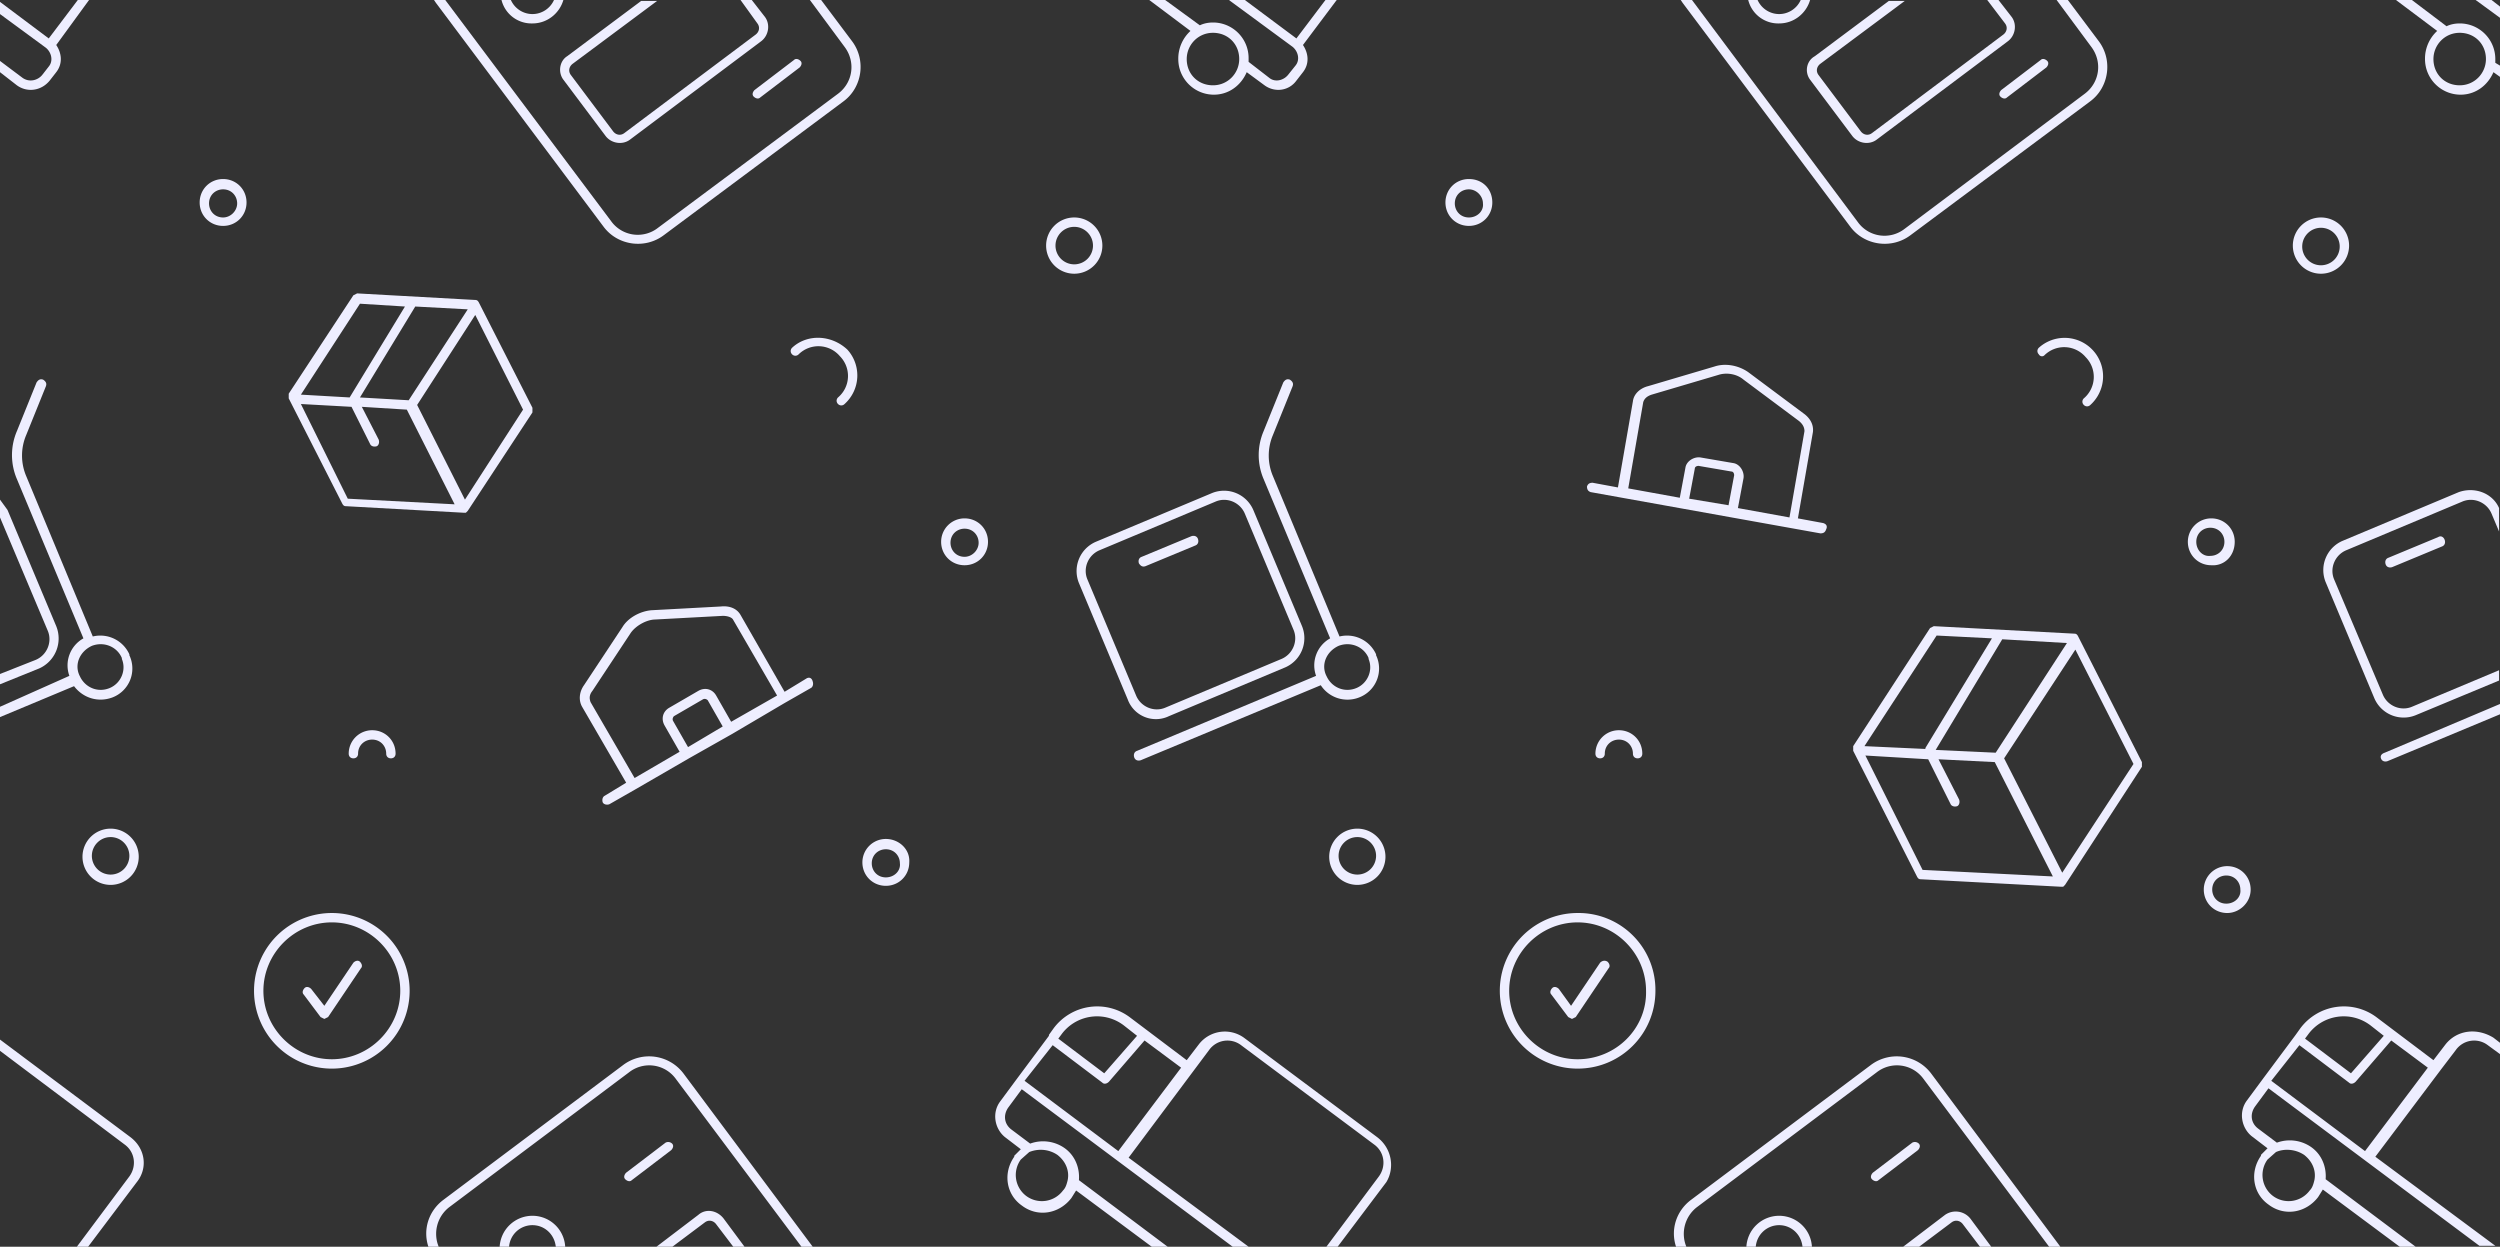 <svg xmlns:xlink="http://www.w3.org/1999/xlink" xmlns="http://www.w3.org/2000/svg" viewBox="0 0 266.7 133" xml:space="preserve" width="266.7"  height="133" ><rect x="0" y="0" width="266.7" height="133" fill="#333333" stroke="none"/><path fill="none" d="m146.3 122.1-14.2-10.6a2.4 2.4 0 0 0-3.4.5l-8.6 11.5 12.8 9.5h8.3l5.6-7.5c.8-1 .6-2.6-.5-3.4zm-39-4c-.6.8-.4 1.8.3 2.4l2 1.5c1.2-.5 2.6-.4 3.7.5 1.1.8 1.6 2.1 1.5 3.4l9.6 7.2h6.7l-22.5-16.8-1.3 1.8zm10.5-3.7 3.5-4-1.4-1.1a4.7 4.7 0 0 0-6.7 1l-.3.4 4.9 3.7z"/><path fill="none" d="M108.9 123.8c-.9 1.3-.7 3 .5 3.9 1.2.9 3 .7 3.9-.6.3-.3.4-.7.5-1.1.2-1-.2-2.1-1.1-2.7-.9-.7-2-.7-2.9-.3l-.9.8zM266.7 0h-.9l.9.7zM126 113.9l-3.9-2.9-3.8 4.4c-.2.2-.5.2-.7.1l-5.3-4-2.9 3.9 10 7.5 6.6-9zM189.8 1.5c1 0 1.9-.6 2.3-1.5h-4.6c.4.9 1.3 1.5 2.3 1.5zM75.1 130.4l-3.6 2.7h6.7l-1.9-2.5c-.3-.4-.8-.5-1.2-.2z"/><path fill="none" d="m67.1 114.4-19.2 14.4c-1.3 1-1.8 2.8-1.1 4.2h6.5a3.5 3.5 0 0 1 3.5-3.4c1.9 0 3.4 1.5 3.5 3.4h9.6l4.6-3.5c.8-.6 2-.5 2.6.4l2.3 3.1h6.1l-13.4-17.9a3.6 3.6 0 0 0-5-.7zm4.5 8.3-4.2 3.2c-.2.2-.5.1-.7-.1s-.1-.5.1-.7l4.2-3.2c.2-.2.5-.1.7.1.1.3.1.6-.1.7zM23.8 20.1c-.9 0-1.5.7-1.5 1.5 0 .9.7 1.5 1.5 1.5.9 0 1.5-.7 1.5-1.5s-.7-1.5-1.5-1.5zM44.3 32.7l-5.9 9.7 5.2.3 6.3-9.7zM35.4 98.4c-4 0-7.3 3.3-7.3 7.3s3.3 7.3 7.3 7.3 7.3-3.3 7.3-7.3-3.3-7.3-7.3-7.3zm3.2 4.9-3.5 5.2-.4.2-.4-.2-1.8-2.4c-.2-.2-.1-.5.1-.7s.5-.1.7.1l1.4 1.8 3.1-4.6c.2-.2.5-.3.7-.1.2.1.2.4.1.7zm-1.3-60.9 5.9-9.7-4.8-.3-6.3 9.7 5.2.3zm-24 79.7L0 112.2V133h8.2l5.6-7.5c.8-1 .6-2.6-.5-3.4zm176.5 8.6c-1.3 0-2.4 1-2.5 2.4h4.9c0-1.4-1.1-2.4-2.4-2.4zm18.3-.3-3.6 2.7h6.6l-1.9-2.5c-.2-.4-.7-.5-1.1-.2z"/><circle fill="none" cx="11.8" cy="91.4" r="2"/><path fill="none" d="M200.2 114.4 181 128.8c-1.3 1-1.8 2.8-1.1 4.2h6.5a3.5 3.5 0 0 1 3.5-3.4c1.9 0 3.4 1.5 3.5 3.4h9.6l4.6-3.5c.8-.6 2-.5 2.6.4l2.3 3.1h6.1l-13.4-17.9a3.7 3.7 0 0 0-5-.7zm4.4 8.3-4.2 3.2c-.2.2-.5.1-.7-.1-.2-.2-.1-.5.1-.7l4.2-3.2c.2-.2.5-.1.7.1.1.3.1.6-.1.7zm43-94.5a2 2 0 0 0 2-2 2 2 0 0 0-2-2 2 2 0 0 0-2 2c0 1.1.9 2 2 2zM5.1 67.2 0 55.1v16.8l3.8-1.6a2.4 2.4 0 0 0 1.3-3.1zM60.9 7.9l4.5 6c.3.4.8.5 1.2.2l14-10.5c.4-.3.5-.8.2-1.2L79 0h-8.9l-9 6.7c-.4.3-.4.8-.2 1.2zm65.8-1.6c0 1.5 1.2 2.8 2.8 2.8s2.8-1.2 2.8-2.8c0-1.5-1.2-2.8-2.8-2.8s-2.8 1.2-2.8 2.8zm133 0c0 1.5 1.2 2.8 2.8 2.8s2.8-1.2 2.8-2.8c0-1.5-1.2-2.8-2.8-2.8s-2.8 1.2-2.8 2.8zM56.8 1.5c1 0 1.9-.6 2.3-1.5h-4.6c.4.9 1.3 1.5 2.3 1.5z"/><path fill="none" d="M262.5 2.5c2.1 0 3.8 1.7 3.8 3.8v.4l.5.3V2l-2.7-2h-6.7l3.7 2.8c.4-.2.9-.3 1.4-.3zm-22.2 115.6c-.6.8-.4 1.8.3 2.4l2 1.5c1.2-.5 2.6-.4 3.7.5 1.1.8 1.6 2.1 1.5 3.4l9.6 7.2h6.7l-22.5-16.8-1.3 1.8zm-37.1-93.8L222.4 10a3.5 3.5 0 0 0 .7-5l-3.7-5h-6.1l1.4 1.9c.6.8.5 2-.4 2.6l-14 10.5c-.8.6-2 .5-2.6-.4l-4.5-6c-.6-.8-.5-2 .4-2.6l7.9-5.9h-8.3a3.3 3.3 0 0 1-3.3 2.5 3.4 3.4 0 0 1-3.3-2.5h-6l17.7 23.6c1 1.5 3.3 1.8 4.9.6zm10.3-14.7 4.2-3.2c.2-.2.5-.1.7.1.2.2.1.5-.1.7l-4.2 3.2c-.2.2-.5.1-.7-.1-.1-.2-.1-.6.1-.7zm-84-7.1c2.1 0 3.8 1.7 3.8 3.8v.4l2.2 1.7c.6.5 1.5.3 2-.3l.7-.9c.5-.6.3-1.5-.3-2l-6.8-5h-6.7l3.7 2.8c.4-.4.9-.5 1.4-.5zm133.2 51-12.4 5.2a2.4 2.4 0 0 0-1.3 3.1l5.2 12.4a2.4 2.4 0 0 0 3.1 1.3l9.3-3.9v-15l-.8-1.9a2.3 2.3 0 0 0-3.1-1.2zm-2.2 4.7-5.3 2.2c-.3.1-.5 0-.7-.3-.1-.3 0-.5.3-.7l5.3-2.2c.3-.1.5 0 .7.3s0 .6-.3.7zM141.3 0h-8.5l5.4 4.1z"/><path fill="none" d="m193.9 7.9 4.5 6c.3.4.8.5 1.2.2l14-10.5c.4-.3.5-.8.2-1.2L212 0h-8.9l-9 6.7c-.4.3-.4.9-.2 1.2zM261.7 112l-1.6 2.1-7 9.3 12.8 9.5h.8v-20.4l-1.5-1.1c-1.2-.7-2.7-.5-3.5.6zm-19.8 11.8c-.9 1.3-.7 3 .5 3.9 1.2.9 3 .7 3.9-.6.3-.3.4-.7.5-1.1.2-1-.2-2.1-1.1-2.7-.9-.7-2-.7-2.9-.3l-.9.8zM43.6 43.7l-4.8-.3 1.8 3.5c.1.2 0 .5-.2.7-.2.1-.5 0-.7-.2l-2-4-5.4-.3 5.1 10.1 11.4.6-5.2-10.1zM8.5 72.3c.6 1.1 1.9 1.7 3.1 1.1a2.4 2.4 0 0 0 1.3-3.1v-.1a2.4 2.4 0 0 0-3.1-1.3h-.1a2.5 2.5 0 0 0-1.3 3.2l.1.2zm61.7-48L89.4 10a3.5 3.5 0 0 0 .7-5l-3.7-5h-6.1l1.4 1.9c.6.8.5 2-.4 2.6L67.3 15c-.8.6-2 .5-2.6-.4l-4.5-6c-.6-.8-.5-2 .4-2.6l7.8-6h-8.3a3.3 3.3 0 0 1-3.3 2.5A3.4 3.4 0 0 1 53.5 0h-6l17.7 23.6a3.5 3.5 0 0 0 5 .7zM80.5 9.6l4.2-3.2c.2-.2.5-.1.7.1.2.2.1.5-.1.7l-4.2 3.2c-.2.2-.5.1-.7-.1-.1-.2-.1-.6.1-.7zM259 113.9l-3.9-2.9-3.8 4.4c-.2.2-.5.2-.7.1l-5.3-4-2.9 3.9 10 7.5 6.6-9zM4.5 8l.7-.9c.5-.6.3-1.5-.3-2L0 1.4v5l2.4 1.8c.7.6 1.6.4 2.1-.2z"/><path fill="none" d="m250.8 114.4 3.5-4-1.4-1.1a4.7 4.7 0 0 0-6.7 1l-.3.4 4.9 3.7zM8.3 0H0v.2l5.2 3.9zM56.8 130.7c-1.3 0-2.4 1-2.5 2.4h4.9c0-1.4-1-2.4-2.4-2.4zm180.6-72.9c0-.9-.7-1.5-1.5-1.5-.9 0-1.5.7-1.5 1.5 0 .9.7 1.5 1.5 1.5.8.1 1.5-.6 1.5-1.5zM213.8 80.9l6.2 12.2 7.5-11.6-6.2-12.2zM124.3 75.5l12.4-5.2a2.4 2.4 0 0 0 1.3-3.1l-5.2-12.4a2.4 2.4 0 0 0-3.1-1.3l-12.4 5.2a2.4 2.4 0 0 0-1.3 3.1l5.2 12.4a2.3 2.3 0 0 0 3.1 1.3zm-2.5-16 5.3-2.2c.3-.1.5 0 .7.3s0 .5-.3.7l-5.3 2.2c-.3.1-.5 0-.7-.3-.1-.3.1-.6.3-.7zM44.4 43.3l5.2 10 6.2-9.5-5.1-10.1zM141.5 72.3c.6 1.1 1.9 1.7 3.1 1.1a2.4 2.4 0 0 0 1.3-3.1v-.1a2.4 2.4 0 0 0-3.1-1.3h-.1a2.5 2.5 0 0 0-1.3 3.2l.1.2zm-26.9-48a2 2 0 0 0-2 2c0 1.1.9 2 2 2s2-.9 2-2a2 2 0 0 0-2-2zm122.9 69c-.9 0-1.5.7-1.5 1.5 0 .9.7 1.5 1.5 1.5.9 0 1.5-.7 1.5-1.5.1-.8-.6-1.5-1.5-1.5zm-24.6-12-6-.3 2.2 4.3c.1.2 0 .5-.2.7-.2.1-.5 0-.7-.2l-2.4-4.8-6.7-.4 6.2 12.2 13.9.7-6.3-12.2zm-28.2-30.9-3.5-.6c-.2 0-.4.1-.4.3l-.6 3.2 4.2.8.6-3.2c0-.3-.1-.5-.3-.5zm-28-30.3c-.9 0-1.5.7-1.5 1.5 0 .9.7 1.5 1.5 1.5s1.5-.7 1.5-1.5c.1-.8-.6-1.5-1.5-1.5z"/><path fill="none" d="M179.8 49.9c.1-.7.8-1.2 1.6-1.1l3.5.6c.7.1 1.2.8 1.1 1.6l-.6 3.2 5.5 1 1.6-9.2c.1-.3-.1-.7-.6-1.1l-5.9-4.4c-.7-.5-1.8-.7-2.7-.5l-7.1 2.1c-.6.2-.9.5-.9.8l-1.6 9.2 5.5 1 .6-3.2zm-35 39.5a2 2 0 0 0-2 2c0 1.1.9 2 2 2a2 2 0 0 0 2-2 2 2 0 0 0-2-2zm60.6-9.5 7.1-11.8-5.9-.3-7.7 11.8 6.5.3zM102.9 56.3c-.9 0-1.5.7-1.5 1.5 0 .9.7 1.5 1.5 1.5.9 0 1.5-.7 1.5-1.5s-.7-1.5-1.5-1.5zM213.6 68.2 206.5 80l6.4.3 7.7-11.7zM94.5 90.5c-.9 0-1.5.7-1.5 1.5 0 .9.7 1.5 1.5 1.5.9 0 1.5-.7 1.5-1.5.1-.8-.6-1.5-1.5-1.5zM75 74.6l-3.1 1.8c-.2.1-.2.3-.1.5l1.6 2.8 3.7-2.1-1.6-2.8c-.1-.2-.3-.3-.5-.2zm93.3 23.8c-4 0-7.3 3.3-7.3 7.3s3.3 7.3 7.3 7.3 7.3-3.3 7.3-7.3c.1-4-3.2-7.3-7.3-7.3zm3.3 4.9-3.5 5.2-.4.2-.4-.2-1.8-2.4c-.2-.2-.1-.5.1-.7.2-.2.5-.1.7.1l1.3 1.8 3.1-4.6c.2-.2.5-.3.7-.1.3.1.3.4.2.7z"/><path fill="none" d="M70.9 77.4c-.4-.7-.2-1.5.5-1.9l3.1-1.8c.7-.4 1.5-.2 1.9.5L78 77l4.8-2.8-4.7-8.1c-.2-.3-.5-.5-1.1-.4l-7.4.4c-.9.1-1.9.6-2.4 1.4l-4.1 6.2c-.3.5-.3 1-.2 1.2l4.7 8.1 4.8-2.8-1.5-2.8z"/><path fill="none" d="m247.6 126.9-.5.8a3.8 3.8 0 0 1-5.3.8 3.7 3.7 0 0 1-.8-5.2v-.1l.7-.7-1.7-1.3a2.7 2.7 0 0 1-.5-3.8l1.7-2.3 3.5-4.7.5-.7a5.8 5.8 0 0 1 8.1-1.2l6.1 4.6 1.3-1.7a3.5 3.5 0 0 1 4.8-.7l.9.7V76.2l-12 5c-.3.1-.5 0-.7-.3-.1-.3 0-.5.3-.7l12.3-5.2v-2.4l-8.9 3.7c-1.7.7-3.7-.1-4.4-1.8l-5.2-12.4c-.7-1.7.1-3.7 1.8-4.4l12.4-5.2c1.6-.7 3.5 0 4.3 1.6V8.2l-.3-.5a3.8 3.8 0 0 1-3.5 2.4 3.8 3.8 0 0 1-3.8-3.8c0-1.2.6-2.3 1.4-2.9L255.7 0h-35.1l3.3 4.4c1.5 2 1.1 4.9-.9 6.4l-19.2 14.4a4.6 4.6 0 0 1-6.4-.9L179.5.3l-.2-.3h-36.7L139 4.8c.6.8.6 2 0 2.9l-.7.9a2.4 2.4 0 0 1-3.4.5L133 7.7a3.8 3.8 0 0 1-3.5 2.4 3.8 3.8 0 0 1-3.8-3.8c0-1.2.6-2.3 1.4-2.9L122.7 0H87.6l3.3 4.4c1.5 2 1.1 4.9-.9 6.4L70.8 25.1a4.6 4.6 0 0 1-6.4-.9L46.5.2l-.2-.3H9.5L6 4.8c.6.8.6 2 0 2.9l-.7.9a2.5 2.5 0 0 1-3.5.5L0 7.7v45.5l.8 1.1L6 66.8c.7 1.7-.1 3.7-1.8 4.4L0 73v2.4l7.5-3.1c-.5-1.5.1-3.2 1.5-4l-7.1-17a6.5 6.5 0 0 1 0-5.1L4 40.9c.1-.3.4-.4.7-.3.2.1.3.4.2.7l-2.1 5.2c-.6 1.4-.6 3 0 4.4L9.9 68c1.6-.4 3.2.4 3.9 1.9v.1c.7 1.7-.1 3.8-1.8 4.5-1.6.7-3.2.1-4.1-1.2L0 76.4v34.5l13.9 10.4a3.5 3.5 0 0 1 .7 4.8L9.5 133h36.3c-.6-1.8 0-3.8 1.6-5l19.2-14.4c2-1.5 4.9-1.1 6.4.9L86.8 133h36l-8.2-6.1-.5.8a3.8 3.8 0 0 1-5.3.8 3.7 3.7 0 0 1-.8-5.2v-.1l.7-.7-1.7-1.3a2.7 2.7 0 0 1-.5-3.8l1.7-2.3 3.5-4.7v-.1l.5-.7a5.8 5.8 0 0 1 8.1-1.2l6.1 4.6 1.3-1.7a3.5 3.5 0 0 1 4.8-.7l14.2 10.6a3.5 3.5 0 0 1 .7 4.8l-5.2 6.9h36.3c-.6-1.8 0-3.8 1.6-5l19.2-14.4c2-1.5 4.9-1.1 6.4.9l13.8 18.5h36l-7.9-6zm0-103.6a3 3 0 0 1 3 3 3 3 0 0 1-3 3 3 3 0 0 1-3-3 3 3 0 0 1 3-3zm-235.8 71a3 3 0 0 1-3-3 3 3 0 0 1 3-3 3 3 0 0 1 3 3 3 3 0 0 1-3 3zm12-70.1c-1.4 0-2.5-1.1-2.5-2.5s1.1-2.5 2.5-2.5 2.5 1.1 2.5 2.5-1.1 2.5-2.5 2.5zM35.4 114a8.3 8.3 0 1 1 0-16.6 8.3 8.3 0 1 1 0 16.6zm1.8-33.6c0-1.4 1.1-2.5 2.5-2.5s2.5 1.1 2.5 2.5c0 .3-.2.5-.5.5s-.5-.2-.5-.5c0-.9-.7-1.5-1.5-1.5-.9 0-1.5.7-1.5 1.5 0 .3-.2.5-.5.5-.2 0-.5-.2-.5-.5zm19.6-36.3-6.9 10.5-.2.2h-.2l-12.6-.7c-.2 0-.3-.1-.4-.3l-5.7-11.2v-.5l6.9-10.5.4-.2 12.6.7c.2 0 .3.1.4.3l5.7 11.2v.5zm29.7 29.2-2.8 1.6-5.6 3.3-4.6 2.6-5.7 3.3-2.8 1.6c-.2.1-.5.1-.7-.2a.5.5 0 0 1 .2-.7l2.3-1.4-4.7-8.1c-.4-.7-.2-1.6.2-2.3l4.1-6.2c.7-1 1.9-1.7 3.1-1.8l7.4-.4c.9 0 1.7.2 2.1.9l4.7 8.1 2.3-1.4c.2-.1.5-.1.7.2.2.4.1.7-.2.9zM90 43.2c-.2.2-.5.2-.7 0a.5.5 0 0 1 0-.7 3 3 0 0 0 .2-4.4 3 3 0 0 0-4.4-.2c-.2.2-.5.2-.7 0a.5.5 0 0 1 0-.7 4.1 4.1 0 0 1 5.8.3 3.9 3.9 0 0 1-.2 5.7zm4.5 51.4a2.5 2.5 0 0 1-2.5-2.5c0-1.4 1.1-2.5 2.5-2.5s2.5 1.1 2.5 2.5c.1 1.3-1.1 2.5-2.5 2.5zm8.4-34.2a2.5 2.5 0 0 1-2.5-2.5c0-1.4 1.1-2.5 2.5-2.5s2.5 1.1 2.5 2.5-1.1 2.5-2.5 2.5zm8.7-34.2a3 3 0 0 1 3-3 3 3 0 0 1 3 3 3 3 0 0 1-3 3 3 3 0 0 1-3-3zm8.7 48.4-5.2-12.4c-.7-1.7.1-3.7 1.8-4.4l12.4-5.2c1.7-.7 3.7.1 4.4 1.8l5.2 12.4c.7 1.7-.1 3.7-1.8 4.4l-12.4 5.2c-1.7.8-3.7 0-4.4-1.8zm1.4 6.6c-.3.1-.5 0-.7-.3-.1-.3 0-.5.3-.7l19.1-8c-.5-1.5.1-3.2 1.5-4l-7.1-17a6.5 6.5 0 0 1 0-5.1l2.1-5.2c.1-.3.4-.4.7-.3.3.1.4.4.3.7l-2.1 5.2c-.6 1.4-.6 3 0 4.4l7.1 17.1c1.6-.4 3.2.4 3.9 1.9v.1c.7 1.7-.1 3.8-1.8 4.5-1.6.7-3.2.1-4.1-1.2l-19.2 7.9zm23.1 13.1a3 3 0 0 1-3-3 3 3 0 0 1 3-3 3 3 0 0 1 3 3 3 3 0 0 1-3 3zm11.9-70.1c-1.4 0-2.5-1.1-2.5-2.5s1.1-2.5 2.5-2.5 2.5 1.1 2.5 2.5-1 2.5-2.5 2.5zm11.6 89.8a8.3 8.3 0 1 1 0-16.6c4.6 0 8.3 3.7 8.3 8.3a8.2 8.2 0 0 1-8.3 8.3zm1.9-33.6c0-1.4 1.1-2.5 2.5-2.5s2.5 1.1 2.5 2.5c0 .3-.2.5-.5.5s-.5-.2-.5-.5c0-.9-.7-1.5-1.5-1.5-.9 0-1.5.7-1.5 1.5 0 .3-.2.5-.5.5s-.5-.2-.5-.5zm24.2-23.6-24.5-4.4c-.3 0-.5-.3-.4-.6 0-.3.3-.5.6-.4l2.7.5 1.6-9.2c.1-.8.8-1.3 1.6-1.6l7.1-2.1c1.2-.3 2.6-.1 3.6.6l5.9 4.4c.7.5 1.1 1.3 1 2l-1.6 9.2 2.7.5c.3 0 .5.3.4.6-.2.4-.5.5-.7.5zm23.1-19.7a4.1 4.1 0 0 1 5.5 6.1c-.2.2-.5.2-.7 0a.5.5 0 0 1 0-.7 3 3 0 0 0 .2-4.4 3 3 0 0 0-4.4-.2c-.2.2-.5.2-.7 0-.2-.3-.1-.6.1-.8zm11 44.7-8.2 12.6-.2.2h-.2l-15-.8c-.2 0-.3-.1-.4-.3l-6.8-13.4v-.5l8.2-12.6.4-.2 15 .8c.2 0 .3.1.4.3l6.8 13.4v.5zm4.8-24c0-1.4 1.1-2.5 2.5-2.5s2.5 1.1 2.5 2.5-1.1 2.5-2.5 2.5c-1.3.1-2.5-1-2.5-2.5zm1.7 37.1c0-1.4 1.1-2.5 2.5-2.5s2.5 1.1 2.5 2.5-1.1 2.5-2.5 2.5a2.5 2.5 0 0 1-2.5-2.5z"/><path fill="#EEF" d="M84.5 37.1c-.2.2-.2.5 0 .7.2.2.5.2.7 0a3 3 0 0 1 4.4.2 3 3 0 0 1-.2 4.4c-.2.2-.2.5 0 .7.2.2.5.2.7 0a4.1 4.1 0 0 0 .3-5.8c-1.7-1.6-4.3-1.7-5.9-.2zm18.4 18.2a2.5 2.5 0 0 0-2.5 2.5c0 1.4 1.1 2.5 2.5 2.5s2.5-1.1 2.5-2.5-1.1-2.5-2.5-2.5zm0 4.1c-.9 0-1.5-.7-1.5-1.5 0-.9.7-1.5 1.5-1.5.9 0 1.5.7 1.5 1.5s-.7 1.5-1.5 1.5zM23.8 19.1c-1.4 0-2.5 1.1-2.5 2.5s1.1 2.5 2.5 2.5 2.5-1.1 2.5-2.5-1.1-2.5-2.5-2.5zm0 4.1c-.9 0-1.5-.7-1.5-1.5 0-.9.7-1.5 1.5-1.5.9 0 1.5.7 1.5 1.5s-.7 1.5-1.5 1.5zm14.4 57.2c0-.9.7-1.5 1.5-1.5.9 0 1.5.7 1.5 1.5 0 .3.2.5.5.5s.5-.2.5-.5c0-1.4-1.1-2.5-2.5-2.5a2.5 2.5 0 0 0-2.5 2.5c0 .3.2.5.5.5s.5-.2.5-.5zm56.3 9.1A2.5 2.5 0 0 0 92 92c0 1.4 1.1 2.5 2.5 2.5S97 93.4 97 92c.1-1.4-1.1-2.5-2.5-2.5zm0 4.1c-.9 0-1.5-.7-1.5-1.5 0-.9.7-1.5 1.5-1.5.9 0 1.5.7 1.5 1.5.1.8-.6 1.5-1.5 1.5zm-82.7-5.2a3 3 0 0 0-3 3 3 3 0 0 0 3 3 3 3 0 0 0 3-3 3 3 0 0 0-3-3zm0 4.9a2 2 0 0 1-2-2c0-1.1.9-2 2-2a2 2 0 0 1 2 2 2 2 0 0 1-2 2zm105.8-67.1a3 3 0 0 0-3-3 3 3 0 0 0-3 3 3 3 0 0 0 3 3 3 3 0 0 0 3-3zm-3 2a2 2 0 0 1-2-2c0-1.1.9-2 2-2s2 .9 2 2a2 2 0 0 1-2 2zM86 72.4l-2.3 1.4-4.7-8.2c-.4-.7-1.2-1-2.1-.9l-7.4.4c-1.2.1-2.5.8-3.1 1.8l-4.1 6.2c-.5.7-.6 1.6-.2 2.3l4.7 8.1-2.3 1.4c-.2.1-.3.4-.2.7.1.2.4.3.7.2l2.8-1.6 5.7-3.3 4.6-2.6 5.6-3.3 2.8-1.6c.2-.1.3-.4.2-.7-.1-.4-.4-.5-.7-.3zm-12.6 7.3-1.6-2.8c-.1-.2 0-.4.1-.5l3.1-1.8c.2-.1.4 0 .5.1l1.6 2.8-3.7 2.2zM63 74.9c-.1-.3-.2-.7.2-1.2l4.1-6.2c.5-.7 1.5-1.3 2.4-1.4l7.4-.4c.6 0 1 .2 1.1.4l4.7 8.1L78 77l-1.6-2.8c-.4-.7-1.2-.9-1.9-.5l-3.1 1.8c-.7.4-.9 1.2-.5 1.9l1.6 2.8-4.8 2.8-4.7-8.1zm83.9 46.4-14.2-10.6a3.5 3.5 0 0 0-4.8.7l-1.3 1.7-6.1-4.6a5.8 5.8 0 0 0-8.1 1.2l-.5.7v.1l-3.5 4.7-1.7 2.3c-.9 1.2-.6 2.9.5 3.8l1.7 1.3-.7.7v.1c-1.2 1.7-.9 4 .8 5.2 1.7 1.3 4 .9 5.3-.8l.5-.8 8.2 6.1h1.7l-9.6-7.2c.1-1.3-.4-2.6-1.5-3.4a4 4 0 0 0-3.7-.5l-2-1.5c-.8-.6-.9-1.6-.3-2.4l1.4-1.9 22.5 16.8h1.7l-12.8-9.5L129 112a2.4 2.4 0 0 1 3.4-.5l14.2 10.6c1.1.8 1.3 2.3.5 3.4l-5.6 7.5h1.2l5.2-6.9c.9-1.5.6-3.6-1-4.8zm-34.1 1.9c.9.7 1.3 1.7 1.1 2.7-.1.4-.2.8-.5 1.1a2.8 2.8 0 0 1-3.9.6 2.8 2.8 0 0 1-.6-3.9l.9-.8c1-.4 2.1-.3 3 .3zm7.1-13.8 1.4 1.1-3.5 4-4.9-3.7.3-.4a4.7 4.7 0 0 1 6.7-1zm-7.6 2.1 5.3 4c.2.2.5.1.7-.1l3.8-4.4 3.9 2.9-6.7 8.9-10-7.5 3-3.8zM5.3 8.6l.7-.9c.7-.9.6-2 0-2.9L9.5 0H8.3L5.2 4.1 0 .2v1.3l4.9 3.6c.6.5.8 1.4.3 2l-.7.9c-.5.6-1.4.8-2.1.3L0 6.5v1.2l1.8 1.4c1.1.8 2.6.6 3.5-.5zm8.6 112.7L0 110.9v1.2l13.3 10c1.1.8 1.3 2.3.5 3.4L8.2 133h1.2l5.2-6.9c1.2-1.5.9-3.6-.7-4.8zm37.2-89c-.1-.2-.2-.3-.4-.3l-12.6-.7-.4.2L30.8 42v.5l5.7 11.2c.1.2.2.3.4.3l12.6.7h.2l.2-.2L56.8 44v-.5l-5.7-11.2zm-7.5 10.4-5.2-.3 5.9-9.7 5.6.3-6.3 9.7zm-5.2-10.3 4.8.3-5.9 9.7-5.2-.3 6.3-9.7zm-6.3 10.7 5.4.3 2 4c.1.2.4.3.7.2.2-.1.3-.4.2-.7l-1.8-3.5 4.8.3 5.1 10.1-11.4-.6-5-10.1zm17.5 10.2-5.1-10.1 6.2-9.6 5.1 10.1-6.2 9.6zm16.9 60.3L47.3 128c-1.6 1.2-2.2 3.2-1.6 5h1.1a3.6 3.6 0 0 1 1.1-4.2l19.2-14.4a3.5 3.5 0 0 1 5 .7L85.5 133h1.2l-13.8-18.5a4.6 4.6 0 0 0-6.4-.9z"/><path fill="#EEF" d="M56.8 129.7a3.5 3.5 0 0 0-3.5 3.4h1a2.5 2.5 0 0 1 2.5-2.4c1.3 0 2.4 1 2.5 2.4h1a3.5 3.5 0 0 0-3.5-3.4zm14.2-7.8-4.2 3.2c-.2.2-.3.5-.1.7s.5.3.7.1l4.2-3.2c.2-.2.3-.5.1-.7a.6.6 0 0 0-.7-.1zm3.5 7.7-4.6 3.5h1.7l3.6-2.7c.4-.3.9-.2 1.2.2l1.9 2.5h1.2l-2.3-3.1c-.7-.9-1.9-1.1-2.7-.4zM64.4 24.2c1.5 2 4.4 2.4 6.4.9L90 10.8c2-1.5 2.4-4.4.9-6.4L87.6 0h-1.2l3.7 5c1.2 1.6.9 3.8-.7 5L70.2 24.3a3.5 3.5 0 0 1-5-.7L47.5 0h-1.2l.2.3 17.9 23.9z"/><path fill="#EEF" d="M56.8 2.5c1.6 0 2.9-1.1 3.3-2.5h-1c-.4.9-1.3 1.5-2.3 1.5-1 0-1.9-.6-2.3-1.5h-1a3.3 3.3 0 0 0 3.3 2.5zm24.3 7.9 4.2-3.2c.2-.2.3-.5.1-.7-.2-.2-.5-.3-.7-.1l-4.2 3.2c-.2.2-.3.5-.1.7.2.2.5.3.7.1zm-21-1.9 4.5 6c.6.8 1.8 1 2.6.4l14-10.5c.8-.6 1-1.8.4-2.6L80.2 0H79l1.8 2.5c.3.4.2.9-.2 1.2l-14 10.5c-.4.3-.9.2-1.2-.2l-4.5-6c-.3-.4-.2-.9.2-1.2l9-6.7h-1.7L60.5 6c-.8.5-1 1.7-.4 2.5zM6 66.8.8 54.4 0 53.3v1.9l5.1 12.1c.5 1.2-.1 2.6-1.3 3.1L0 71.9V73l4.2-1.7A3.5 3.5 0 0 0 6 66.8z"/><path fill="#EEF" d="M12 74.4a3.3 3.3 0 0 0 1.8-4.5v-.1a3.4 3.4 0 0 0-3.9-1.9L2.8 50.8c-.6-1.4-.6-3 0-4.4l2.1-5.2c.1-.3 0-.5-.3-.7-.3-.1-.5 0-.7.3L1.8 46a6.5 6.5 0 0 0 0 5.1l7.1 17a3.3 3.3 0 0 0-1.5 4L0 75.4v1.1l7.9-3.3c.9 1.2 2.5 1.8 4.1 1.2zm-2.2-5.5c1.3-.5 2.7.1 3.2 1.3v.1c.5 1.2-.1 2.6-1.3 3.1s-2.5 0-3.1-1.1l-.1-.2c-.6-1.2 0-2.6 1.3-3.2zm25.6 28.5a8.3 8.3 0 1 0 0 16.6 8.3 8.3 0 1 0 0-16.6zm0 15.6c-4 0-7.3-3.3-7.3-7.3s3.3-7.3 7.3-7.3 7.3 3.3 7.3 7.3-3.3 7.3-7.3 7.3z"/><path fill="#EEF" d="m37.7 102.7-3.1 4.6-1.4-1.8c-.2-.2-.5-.3-.7-.1s-.3.5-.1.7l1.8 2.4.4.2.4-.2 3.5-5.2c.2-.2.1-.5-.1-.7-.2-.2-.5-.1-.7.1zm180.4-64.8a3 3 0 0 1 4.4.2 3 3 0 0 1-.2 4.4c-.2.2-.2.5 0 .7.2.2.5.2.7 0a4.1 4.1 0 0 0-5.5-6.1c-.2.2-.2.5 0 .7.1.2.4.3.6.1zm20.3 19.9c0-1.4-1.1-2.5-2.5-2.5a2.5 2.5 0 0 0-2.5 2.5c0 1.4 1.1 2.5 2.5 2.5 1.4.1 2.5-1 2.5-2.5zm-4.1 0c0-.9.7-1.5 1.5-1.5.9 0 1.5.7 1.5 1.5 0 .9-.7 1.5-1.5 1.5-.8.1-1.5-.6-1.5-1.5zm-77.6-38.7c-1.4 0-2.5 1.1-2.5 2.5s1.1 2.5 2.5 2.5 2.5-1.1 2.5-2.5-1-2.5-2.5-2.5zm0 4.1c-.9 0-1.5-.7-1.5-1.5 0-.9.7-1.5 1.5-1.5s1.5.7 1.5 1.5c.1.8-.6 1.5-1.5 1.5zm14.5 57.2c0-.9.7-1.5 1.5-1.5.9 0 1.5.7 1.5 1.5 0 .3.2.5.5.5s.5-.2.5-.5c0-1.4-1.1-2.5-2.5-2.5a2.5 2.5 0 0 0-2.5 2.5c0 .3.2.5.5.5s.5-.2.5-.5zm68.9 14.5c0-1.4-1.1-2.5-2.5-2.5a2.5 2.5 0 0 0-2.5 2.5c0 1.4 1.1 2.5 2.5 2.5 1.3 0 2.5-1.1 2.5-2.5zm-2.6 1.5c-.9 0-1.5-.7-1.5-1.5 0-.9.7-1.5 1.5-1.5.9 0 1.5.7 1.5 1.5.1.8-.6 1.5-1.5 1.5zm-92.7-8a3 3 0 0 0-3 3 3 3 0 0 0 3 3 3 3 0 0 0 3-3 3 3 0 0 0-3-3zm0 4.9a2 2 0 0 1-2-2c0-1.1.9-2 2-2a2 2 0 0 1 2 2 2 2 0 0 1-2 2zm102.8-64.1a3 3 0 0 0 3-3 3 3 0 0 0-3-3 3 3 0 0 0-3 3 3 3 0 0 0 3 3zm0-4.9a2 2 0 0 1 2 2 2 2 0 0 1-2 2 2 2 0 0 1-2-2c0-1.1.9-2 2-2zm-53.1 31.5-2.7-.5 1.6-9.2c.1-.8-.3-1.5-1-2l-5.9-4.4c-1-.7-2.4-1-3.6-.6l-7.1 2.1c-.8.2-1.5.8-1.6 1.6l-1.6 9.2-2.7-.5c-.3 0-.5.1-.6.4 0 .3.1.5.4.6l24.5 4.4c.3 0 .5-.1.6-.4.2-.4 0-.6-.3-.7zm-19.2-12.9c.1-.3.3-.6.9-.8l7.1-2.1c.9-.3 2-.1 2.7.5l5.9 4.4c.5.4.6.8.6 1.1l-1.6 9.2-5.5-1 .6-3.2c.1-.7-.4-1.5-1.1-1.6l-3.5-.6c-.7-.1-1.5.4-1.6 1.1l-.6 3.2-5.5-1 1.6-9.2zm4.9 10.3.6-3.2c0-.2.2-.3.4-.3l3.5.6c.2 0 .3.2.3.4l-.6 3.2-4.2-.7zM266.7.7l-.9-.7h-1.7l2.6 1.9zM258.7 6.3c0 2.1 1.7 3.8 3.8 3.8 1.6 0 2.9-1 3.5-2.4l.7.5V7l-.5-.3v-.4c0-2.1-1.7-3.8-3.8-3.8-.5 0-1 .1-1.4.3L257.3 0h-1.7l4.4 3.3a4 4 0 0 0-1.3 3zm6.5 0c0 1.5-1.2 2.8-2.8 2.8s-2.8-1.2-2.8-2.8c0-1.5 1.2-2.8 2.8-2.8s2.8 1.2 2.8 2.8zm-4.3 105.1-1.3 1.7-6.1-4.6a5.8 5.8 0 0 0-8.1 1.2l-.5.7-3.5 4.7-1.7 2.3c-.9 1.2-.6 2.9.5 3.8l1.7 1.3-.7.7v.1c-1.2 1.7-.9 4 .8 5.2 1.7 1.3 4 .9 5.3-.8l.5-.8 8.2 6.1h1.7l-9.6-7.2c.1-1.3-.4-2.6-1.5-3.4a4 4 0 0 0-3.7-.5l-2-1.5c-.8-.6-.9-1.6-.3-2.4l1.4-1.9 22.5 16.8h1.7l-12.8-9.5 7-9.3 1.6-2.1a2.4 2.4 0 0 1 3.4-.5l1.5 1.1v-1.2l-.9-.7c-1.8-1.1-3.9-.8-5.1.7zm-15.1 11.8c.9.7 1.3 1.7 1.1 2.7-.1.4-.2.8-.5 1.1a2.8 2.8 0 0 1-3.9.6 2.8 2.8 0 0 1-.6-3.9l.9-.8c.9-.4 2.1-.3 3 .3zm7.1-13.8 1.4 1.1-3.5 4-4.9-3.7.3-.4a4.7 4.7 0 0 1 6.7-1zm-7.6 2.1 5.3 4c.2.2.5.1.7-.1l3.8-4.4 3.9 2.9-6.7 8.9-10-7.5 3-3.8zm-23.6-43.6c-.1-.2-.2-.3-.4-.3l-15-.8-.4.2-8.2 12.6v.5l6.8 13.4c.1.2.2.3.4.3l15 .8h.2l.2-.2 8.2-12.6v-.5l-6.8-13.4zm-8.8 12.4-6.4-.3 7.1-11.8 6.9.4-7.6 11.7zm-6.3-12.5 5.9.3-7.1 11.7v.1l-6.5-.3 7.7-11.8zM199 80.6l6.7.4 2.4 4.8c.1.2.4.3.7.2.2-.1.3-.4.2-.7l-2.2-4.3 6 .3 6.2 12.2-13.9-.7-6.1-12.2zm21 12.5-6.2-12.2 7.6-11.6 6.2 12.2-7.6 11.6zm-20.4 20.5L180.4 128c-1.6 1.2-2.2 3.2-1.6 5h1.1a3.6 3.6 0 0 1 1.1-4.2l19.2-14.4a3.5 3.5 0 0 1 5 .7l13.4 17.9h1.2L206 114.5a4.6 4.6 0 0 0-6.4-.9z"/><path fill="#EEF" d="M189.8 129.7a3.5 3.5 0 0 0-3.5 3.4h1a2.5 2.5 0 0 1 2.5-2.4c1.3 0 2.4 1 2.5 2.4h1a3.5 3.5 0 0 0-3.5-3.4zm14.2-7.8-4.2 3.2c-.2.2-.3.5-.1.7.2.2.5.3.7.1l4.2-3.2c.2-.2.3-.5.1-.7a.6.6 0 0 0-.7-.1zm3.5 7.7-4.6 3.5h1.7l3.6-2.7c.4-.3.9-.2 1.2.2l1.9 2.5h1.2l-2.3-3.1a2 2 0 0 0-2.7-.4zM197.4 24.2c1.5 2 4.4 2.4 6.4.9L223 10.8c2-1.5 2.4-4.4.9-6.4L220.6 0h-1.2l3.7 5c1.2 1.6.9 3.8-.7 5l-19.2 14.4a3.5 3.5 0 0 1-5-.7L180.5 0h-1.2l.2.3 17.9 23.9z"/><path fill="#EEF" d="M189.8 2.5c1.6 0 2.9-1.1 3.3-2.5h-1c-.4.9-1.3 1.5-2.3 1.5s-1.9-.6-2.3-1.5h-1a3.3 3.3 0 0 0 3.3 2.5zm24.3 7.9 4.2-3.2c.2-.2.3-.5.1-.7-.2-.2-.5-.3-.7-.1l-4.2 3.2c-.2.2-.3.5-.1.7.2.2.5.3.7.1zm-21-1.9 4.5 6c.6.8 1.8 1 2.6.4l14-10.5c.8-.6 1-1.8.4-2.6L213.2 0H212l1.9 2.5c.3.4.2.9-.2 1.2l-14 10.5c-.4.3-.9.2-1.2-.2L194 8c-.3-.4-.2-.9.2-1.2l9-6.7h-1.7L193.6 6c-.9.5-1.1 1.7-.5 2.5zm69.2 44-12.4 5.2a3.4 3.4 0 0 0-1.8 4.4l5.2 12.4a3.4 3.4 0 0 0 4.4 1.8l8.9-3.7v-1.1l-9.3 3.9c-1.2.5-2.6-.1-3.1-1.3L249 61.8c-.5-1.2.1-2.6 1.3-3.1l12.4-5.2c1.2-.5 2.6.1 3.1 1.3l.8 1.9v-2.5c-.7-1.6-2.6-2.3-4.3-1.7zM254 80.9c.1.3.4.4.7.3l12-5v-1.1l-12.3 5.2c-.3.1-.5.3-.4.6z"/><path fill="#EEF" d="m260.1 57.3-5.3 2.2c-.3.1-.4.4-.3.7.1.3.4.4.7.3l5.3-2.2c.3-.1.4-.4.3-.7s-.4-.5-.7-.3zM124.7 76.4l12.4-5.2a3.4 3.4 0 0 0 1.8-4.4l-5.2-12.4a3.4 3.4 0 0 0-4.4-1.8l-12.4 5.2a3.4 3.4 0 0 0-1.8 4.4l5.2 12.4a3.2 3.2 0 0 0 4.4 1.8zM116 61.8c-.5-1.2.1-2.6 1.3-3.1l12.4-5.2c1.2-.5 2.6.1 3.1 1.3l5.2 12.4c.5 1.2-.1 2.6-1.3 3.1l-12.4 5.2c-1.2.5-2.6-.1-3.1-1.3L116 61.8z"/><path fill="#EEF" d="M145 74.4a3.3 3.3 0 0 0 1.8-4.5v-.1a3.4 3.4 0 0 0-3.9-1.9l-7.1-17.1c-.6-1.4-.6-3 0-4.4l2.1-5.2c.1-.3 0-.5-.3-.7-.3-.1-.5 0-.7.3l-2.1 5.2a6.5 6.5 0 0 0 0 5.1l7.1 17a3.3 3.3 0 0 0-1.5 4l-19.1 8c-.3.1-.4.4-.3.7.1.3.4.4.7.3l19.2-8a3.4 3.4 0 0 0 4.1 1.3zm-2.2-5.5c1.3-.5 2.7.1 3.2 1.3v.1c.5 1.2-.1 2.6-1.3 3.1s-2.5 0-3.1-1.1l-.1-.2c-.6-1.2 0-2.6 1.3-3.2zm-20.6-8.5 5.3-2.2c.3-.1.4-.4.3-.7s-.4-.4-.7-.3l-5.3 2.2c-.3.1-.4.4-.3.7.2.3.4.4.7.3zm46.1 37a8.3 8.3 0 1 0 0 16.6c4.6 0 8.3-3.7 8.3-8.3a8.2 8.2 0 0 0-8.3-8.3zm0 15.6c-4 0-7.3-3.3-7.3-7.3s3.3-7.3 7.3-7.3 7.3 3.3 7.3 7.3c.1 4-3.2 7.3-7.3 7.3z"/><path fill="#EEF" d="m170.7 102.7-3.1 4.6-1.3-1.8c-.2-.2-.5-.3-.7-.1-.2.2-.3.5-.1.7l1.8 2.4.4.2.4-.2 3.5-5.2c.2-.2.1-.5-.1-.7-.3-.2-.6-.1-.8.1zm-45-96.4c0 2.1 1.7 3.8 3.8 3.8 1.6 0 2.9-1 3.5-2.4l1.9 1.4c1.1.8 2.6.6 3.4-.5l.7-.9c.7-.9.6-2 0-2.9l3.6-4.8h-1.2l-3.1 4.1-5.5-4.1h-1.7l6.8 5c.6.5.8 1.4.3 2l-.8 1c-.5.6-1.4.8-2 .3l-2.2-1.7v-.4c0-2.1-1.7-3.8-3.8-3.8-.5 0-1 .1-1.4.3L124.3 0h-1.7l4.4 3.3a4 4 0 0 0-1.3 3zm6.5 0c0 1.5-1.2 2.8-2.8 2.8s-2.8-1.2-2.8-2.8c0-1.5 1.2-2.8 2.8-2.8s2.8 1.2 2.8 2.8z"/></svg>